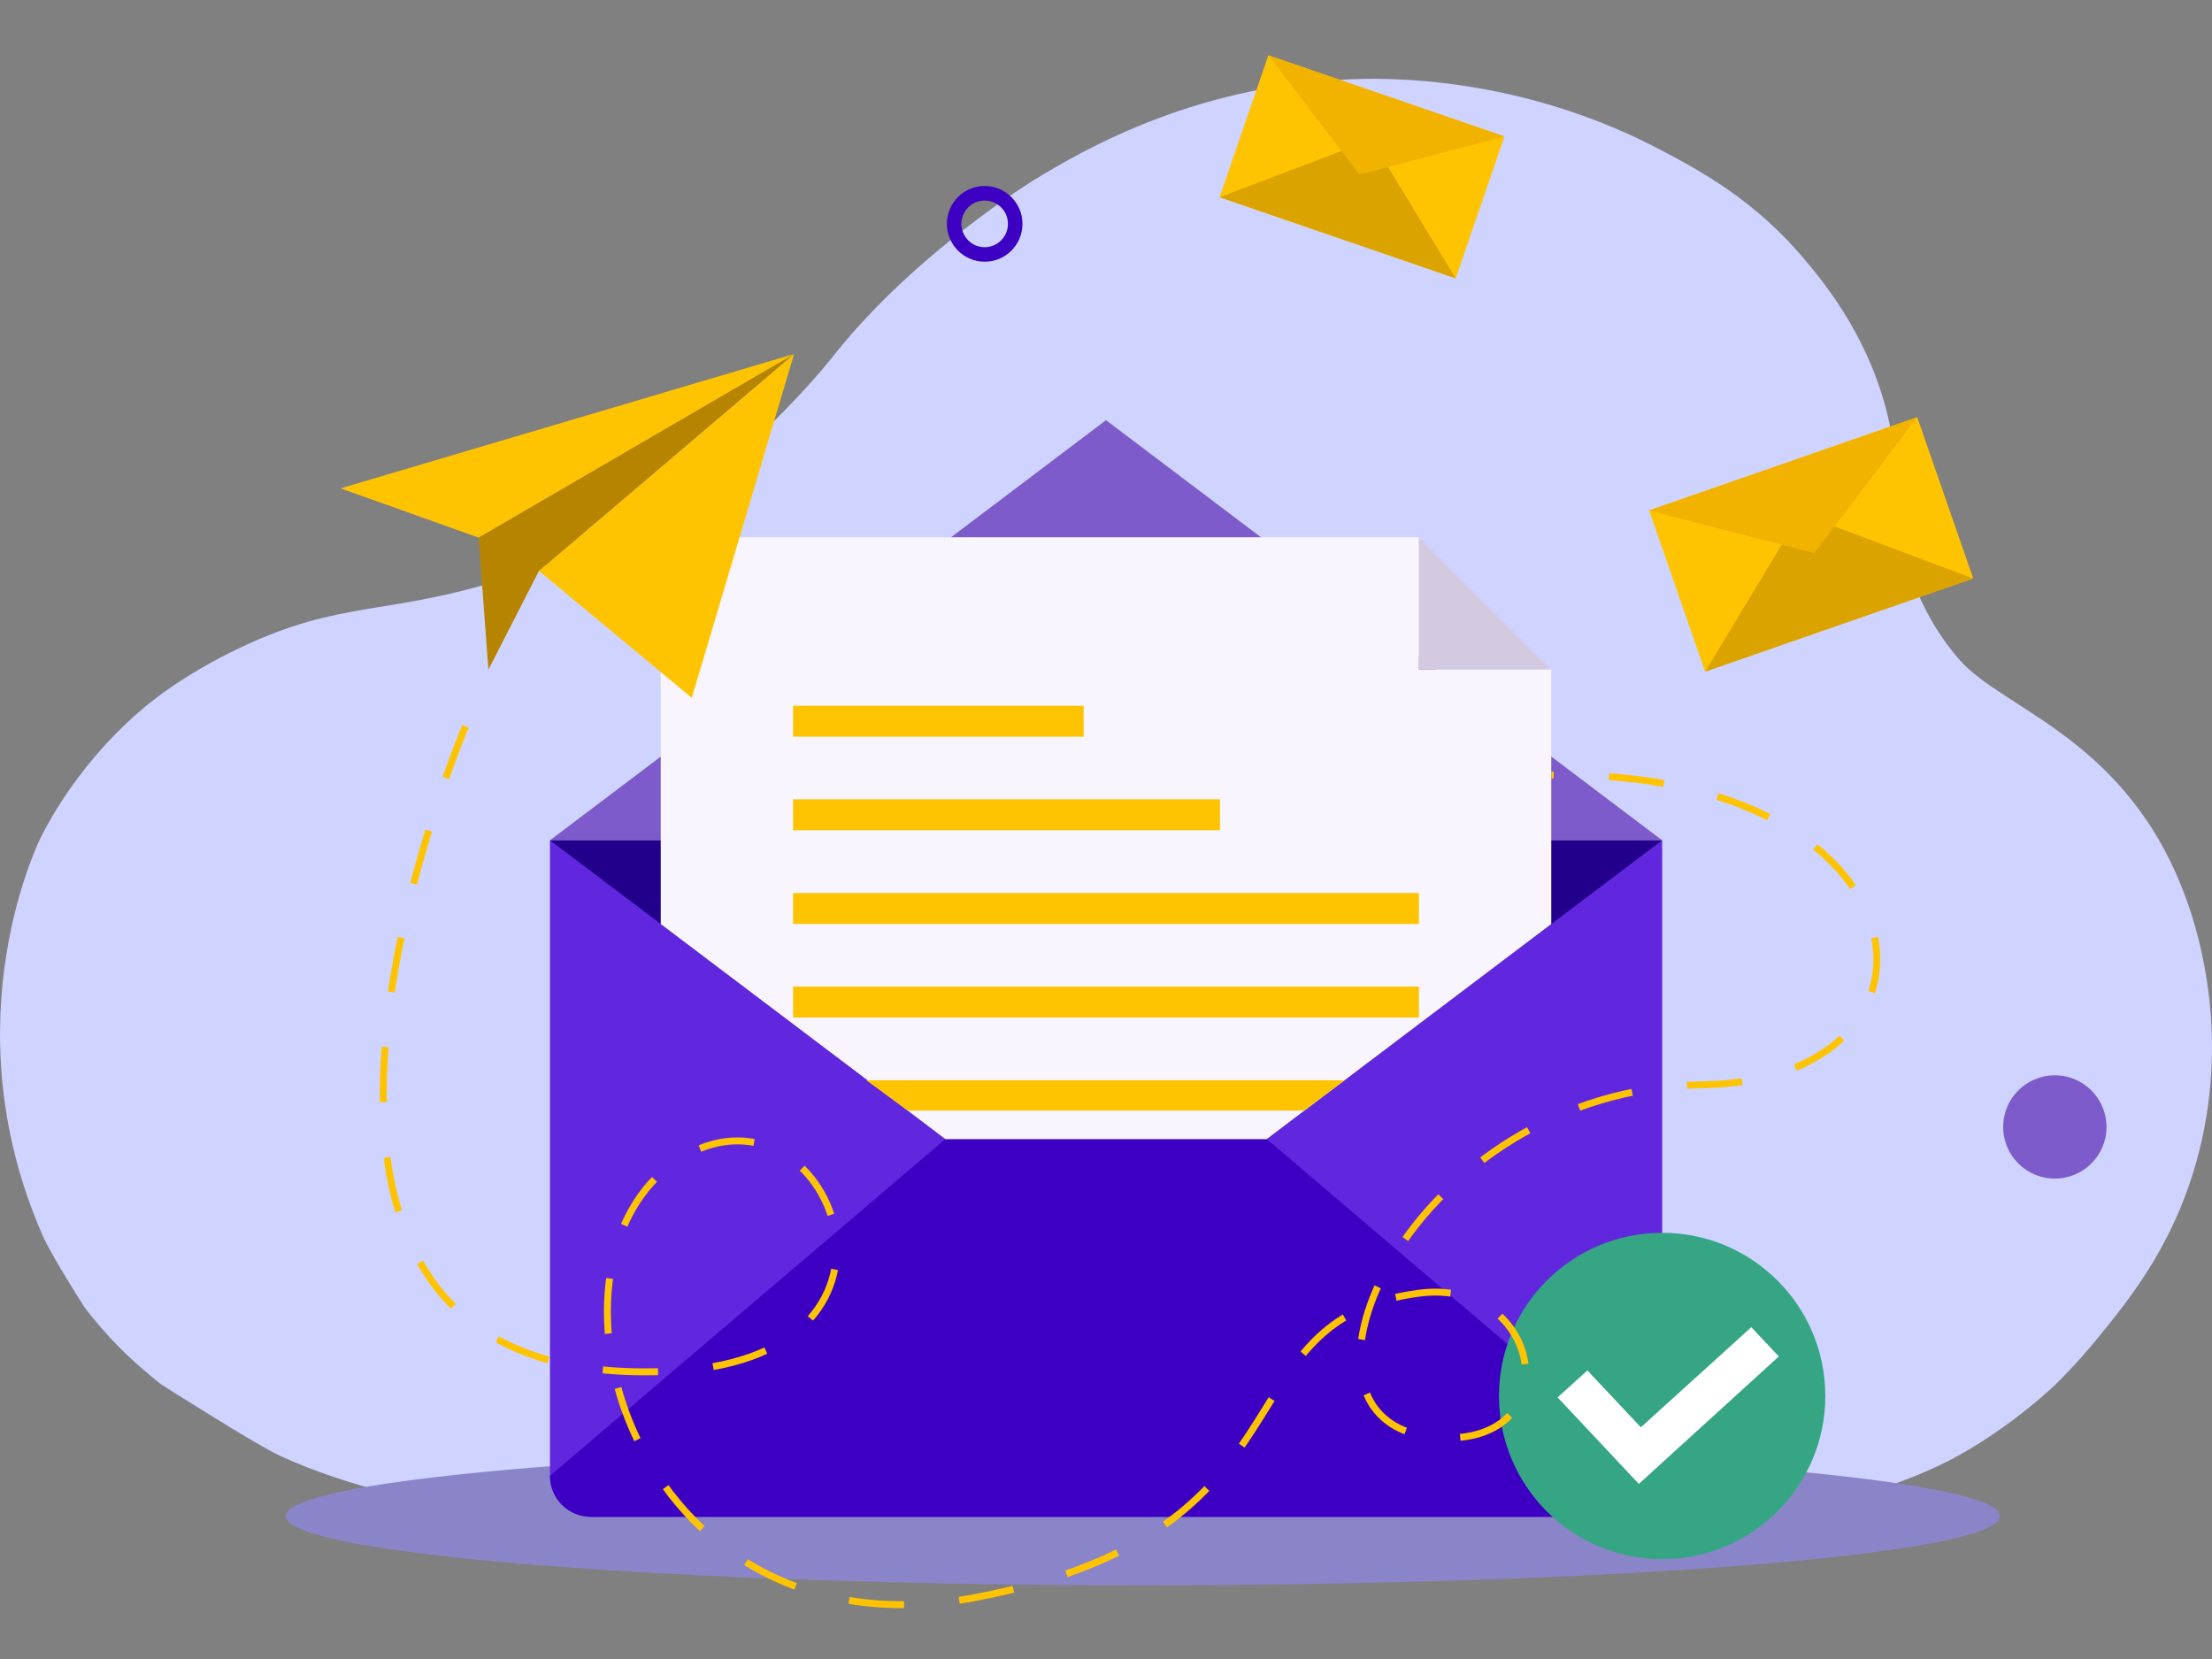 <svg width="240" height="180" viewBox="0 0 240 180" fill="none" xmlns="http://www.w3.org/2000/svg">
<rect x="0" y="0" width="240" height="180" fill="#808080" stroke="none"/>
<g clip-path="url(#clip0_2609_42115)">
<path fill-rule="evenodd" clip-rule="evenodd" d="M4.521 90.661C8.531 82.881 14.054 78.079 15.739 76.686C16.711 75.874 20.21 73.047 26.114 70.25C37.122 65.037 41.894 66.861 54.836 62.771C59.719 61.227 65.222 59.413 71.689 55.423C79.498 50.611 84.681 45.077 87.257 42.29C87.989 41.498 88.611 40.786 89.122 40.185C89.924 39.242 90.496 38.531 90.546 38.45C99.478 27.272 112.22 19.513 112.22 19.513C117.453 16.325 130.215 8.776 148.25 8.556C152.32 8.505 165.864 8.706 180.22 16.285C184.611 18.601 190.516 21.799 195.929 28.305C198.034 30.831 203.157 37.007 205.052 46.16C206.606 53.628 204.902 57.889 208.49 65.257C209.132 66.591 210.335 68.987 212.591 71.573C217.423 77.107 230.977 80.115 237.282 97.749C238.576 101.368 242.084 112.676 238.275 126.15C236.912 130.962 234.967 134.831 232.902 138.069C231.027 140.997 229.052 143.413 227.328 145.508C226.475 146.551 224.891 148.385 223.047 150.19C223.047 150.19 218.636 154.5 212.541 157.899C187.939 171.603 125.303 166.871 125.303 166.871C125.303 166.871 58.977 171.272 30.265 157.899C27.789 156.746 17.603 150.29 17.513 150.22C17.493 150.21 17.483 150.2 17.483 150.2C17.423 150.15 17.363 150.109 17.302 150.059C17.252 150.029 17.212 149.989 17.172 149.949C17.002 149.819 16.831 149.678 16.671 149.548C16.36 149.287 16.039 149.037 15.739 148.766C15.398 148.475 15.057 148.175 14.726 147.884C14.596 147.764 14.465 147.653 14.345 147.533C14.295 147.493 14.255 147.453 14.205 147.403C14.064 147.272 13.934 147.152 13.794 147.022C12.42 145.708 11.147 144.325 9.984 142.871C9.974 142.861 9.974 142.861 9.964 142.851C9.914 142.791 9.874 142.741 9.834 142.681C9.804 142.651 9.784 142.611 9.754 142.591C9.693 142.51 9.623 142.44 9.573 142.37C9.523 142.3 9.473 142.23 9.433 142.18C9.423 142.17 9.413 142.15 9.403 142.14C9.333 142.049 9.262 141.959 9.192 141.869C9.032 141.648 5.573 136.205 4.631 134.059C-5.715 110.51 4.521 90.661 4.521 90.661Z" fill="#CFD3FF"/>
<path d="M124 172C175.362 172 217 168.642 217 164.5C217 160.358 175.362 157 124 157C72.638 157 31 160.358 31 164.5C31 168.642 72.638 172 124 172Z" fill="#8A85C9"/>
<path d="M110.937 24.286C110.937 22.02 109.092 20.176 106.837 20.176C104.571 20.176 102.736 22.02 102.736 24.286C102.736 26.552 104.581 28.396 106.837 28.396C109.102 28.396 110.937 26.552 110.937 24.286ZM109.363 24.286C109.363 25.68 108.23 26.822 106.837 26.822C105.443 26.822 104.31 25.69 104.31 24.286C104.31 22.893 105.443 21.76 106.837 21.76C108.23 21.76 109.363 22.893 109.363 24.286Z" fill="#3D00C3"/>
<path d="M59.67 160.124C59.67 162.58 61.665 164.575 64.121 164.575H175.89C178.347 164.575 180.342 162.58 180.342 160.124V91.172H59.67V160.124Z" fill="#6127DF"/>
<path d="M59.67 91.174L120.001 45.59L180.342 91.174H59.67Z" fill="#7D5BCA"/>
<path d="M180.342 91.172H59.67L102.577 123.593H137.434L180.342 91.172Z" fill="#22008C"/>
<path d="M64.121 164.578H175.89C178.347 164.578 180.342 162.583 180.342 160.127L137.434 123.586H102.577L59.67 160.127C59.67 162.583 61.655 164.578 64.121 164.578Z" fill="#3D00C3"/>
<path d="M153.955 58.293H71.689V100.258L102.577 123.596H137.434L168.311 100.258V72.629H153.955V58.293Z" fill="#F9F5FE"/>
<path d="M153.955 72.629H168.311L153.955 58.293V72.629Z" fill="#D3CAE2"/>
<path d="M117.574 76.57H86.045V79.929H117.574V76.57Z" fill="#FFC401"/>
<path d="M132.371 86.723H86.045V90.081H132.371V86.723Z" fill="#FFC401"/>
<path d="M153.955 96.891H86.045V100.249H153.955V96.891Z" fill="#FFC401"/>
<path d="M153.955 107.043H86.045V110.401H153.955V107.043Z" fill="#FFC401"/>
<path d="M145.888 117.211H94L98.5 120.5H141.5L145.888 117.211Z" fill="#FFC401"/>
<path d="M180.341 169.166C190.119 169.166 198.045 161.24 198.045 151.462C198.045 141.684 190.119 133.758 180.341 133.758C170.563 133.758 162.637 141.684 162.637 151.462C162.637 161.24 170.563 169.166 180.341 169.166Z" fill="#35A583"/>
<path d="M193 147.173L190.014 144L178.032 154.863L172.231 148.691L169 151.619L177.813 161L193 147.173Z" fill="white"/>
<path d="M51.93 58.33L52.992 72.646L58.476 61.949L86.155 38.41L51.93 58.33Z" fill="#B78400"/>
<path d="M36.953 52.987L86.156 38.41L51.931 58.33L36.953 52.987Z" fill="#FFC401"/>
<path d="M86.156 38.41L58.477 61.949L75.058 75.713L86.156 38.41Z" fill="#FFC401"/>
<path d="M50.506 78.801C50.506 78.801 19.308 152.204 73.553 148.726C102.014 146.901 89.974 116.756 74.486 125.307C55.909 135.573 67.979 180.545 105.834 173.327C143.689 166.109 131.939 143.222 153.934 140.315C167.538 138.51 170.566 157.377 155.498 155.934C136.791 154.139 153.122 118.129 184.681 117.698C213.814 117.297 210.125 83.472 168.32 84.084" stroke="#FFC401" stroke-width="0.75" stroke-miterlimit="10" stroke-dasharray="6 6"/>
<path d="M208.015 45.264L178.924 55.371L185.001 72.862L214.092 62.754L208.015 45.264Z" fill="#FFC401"/>
<path d="M185.002 72.879L195.348 55.727L214.095 62.764L185.002 72.879Z" fill="#DBA300"/>
<path d="M178.928 55.385L196.843 60.026L208.02 45.27L178.928 55.385Z" fill="#F2B200"/>
<path d="M163.232 14.803L137.615 6L132.324 21.397L157.941 30.2L163.232 14.803Z" fill="#FFC401"/>
<path d="M132.332 21.398L148.793 15.152L157.946 30.2L132.332 21.398Z" fill="#DBA300"/>
<path d="M137.625 6L147.5 18.942L163.239 14.802L137.625 6Z" fill="#F2B200"/>
<path d="M222.948 127.876C226.043 127.876 228.552 125.367 228.552 122.272C228.552 119.177 226.043 116.668 222.948 116.668C219.853 116.668 217.344 119.177 217.344 122.272C217.344 125.367 219.853 127.876 222.948 127.876Z" fill="#7D5BCA"/>
</g>
<defs>
<clipPath id="clip0_2609_42115">
<rect width="240" height="168.491" fill="white" transform="translate(0 6)"/>
</clipPath>
</defs>
</svg>
